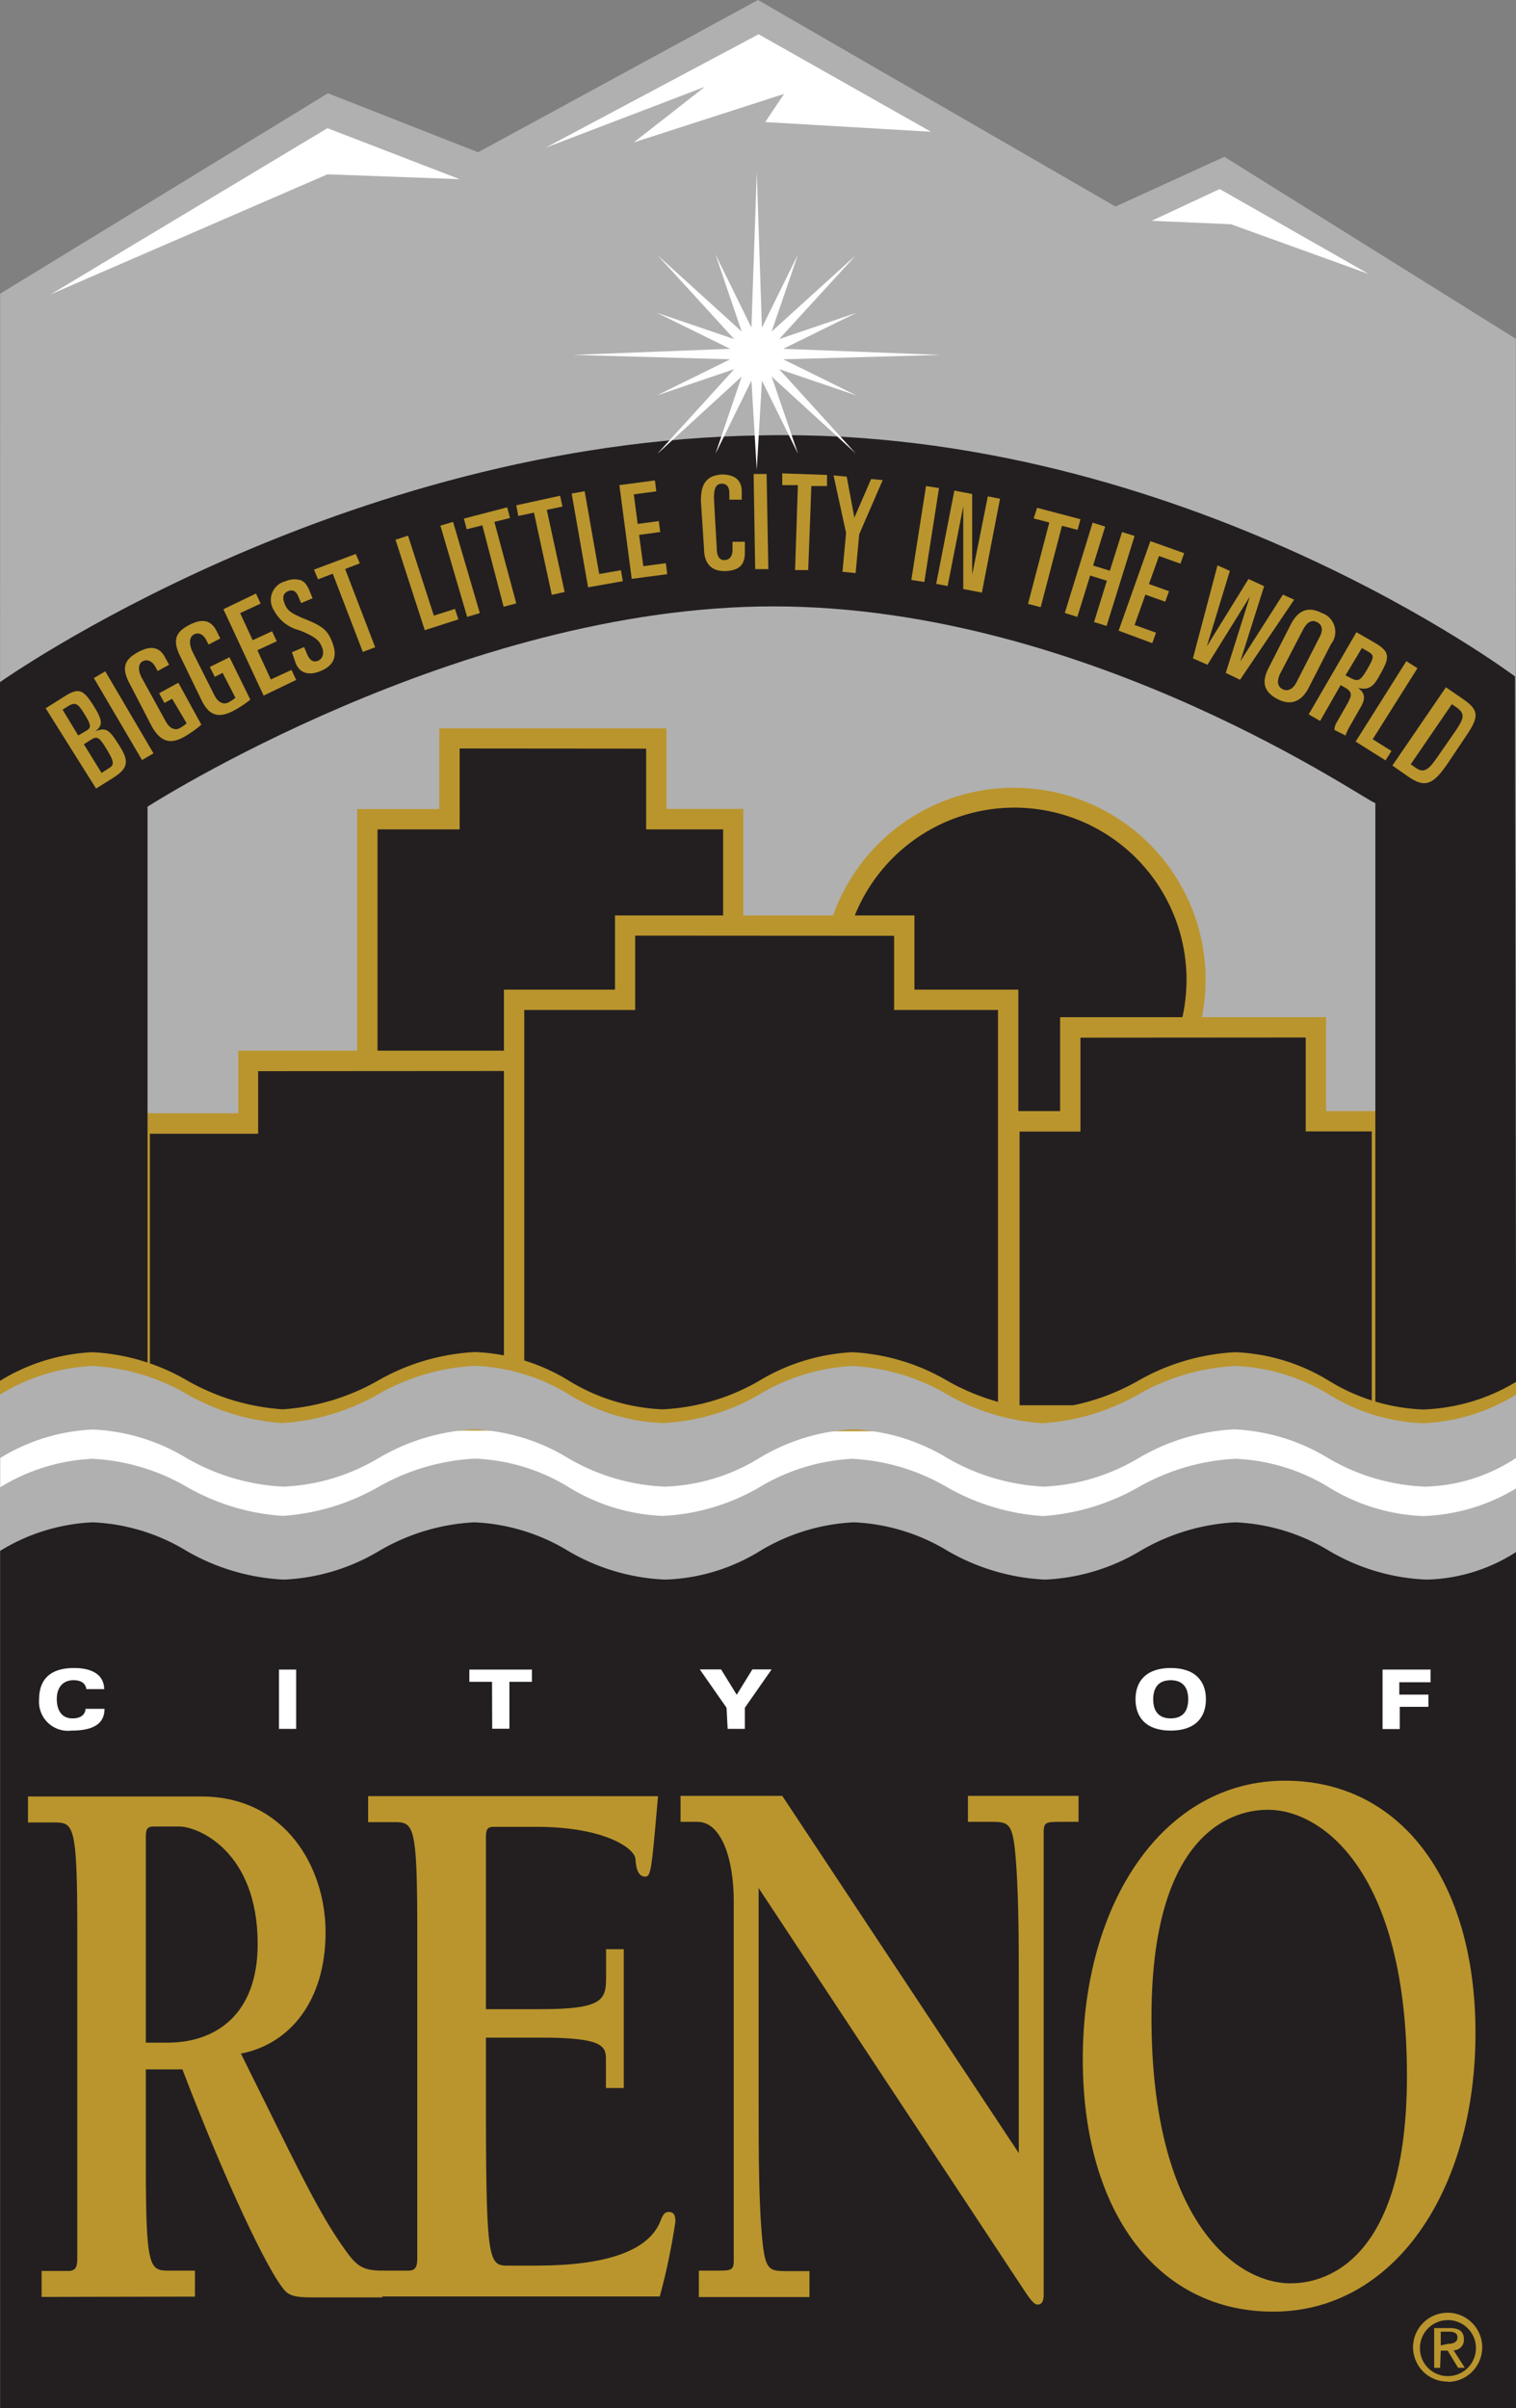 <svg xmlns="http://www.w3.org/2000/svg" viewBox="0 0 96.9 153.89"><rect x="0" y="0" width="96.9" height="153.89" fill="#808080" stroke="none"/><defs><style>.cls-1{fill:#fff;}.cls-2{fill:#b0b0b0;}.cls-3{fill:#231f20;}.cls-4{fill:#ba952d;}</style></defs><title>Asset 1</title><g id="Layer_2" data-name="Layer 2"><g id="Layer_1-2" data-name="Layer 1"><rect class="cls-1" x="0.01" y="89.6" width="96.89" height="9.51"/><polygon class="cls-2" points="96.89 21.65 78.26 10.02 71.3 13.2 48.45 0 30.56 9.73 20.96 5.96 0.01 18.77 0 88.12 96.88 86.14 96.89 21.65"/><polygon class="cls-1" points="3.26 18.8 20.93 8.19 29.38 11.45 20.93 11.14 3.26 18.8"/><polygon class="cls-1" points="34.87 9.44 48.49 2.19 59.51 8.42 48.91 7.8 50.12 6 40.51 9.1 45.05 5.55 34.87 9.44"/><polygon class="cls-1" points="73.61 14.11 77.96 12.08 87.49 17.51 78.68 14.33 73.61 14.11"/><rect class="cls-3" x="28.25" y="68.17" width="40.65" height="20.79"/><circle class="cls-3" cx="64.8" cy="62.61" r="11.61"/><path class="cls-4" d="M52.54,62.61A12.26,12.26,0,1,0,64.8,50.34,12.27,12.27,0,0,0,52.54,62.61Zm1.3,0a11,11,0,1,1,11,11A11,11,0,0,1,53.84,62.61Z"/><polygon class="cls-3" points="41.95 52.34 41.95 47.19 28.73 47.19 28.73 52.34 23.48 52.34 23.48 85.88 46.86 85.88 46.86 52.34 41.95 52.34"/><path class="cls-4" d="M41.95,46.54H28.08v5.16H22.83V86.53H47.51V51.69H42.6V46.54Zm-.65,1.3V53h4.92V85.23H24.13V53h5.25V47.83Z"/><polygon class="cls-3" points="33.23 70.15 33.23 67.79 15.85 67.79 15.85 71.8 8.94 71.8 8.94 90.77 39.7 90.77 39.7 70.15 33.23 70.15"/><path class="cls-4" d="M33.23,67.14h-18v4H8.29V91.42H40.35V69.5H33.88V67.14Zm-.65,1.3V70.8H39V90.12H9.58V72.45H16.5v-4Z"/><polygon class="cls-3" points="84.11 71.66 84.11 65.68 68.41 65.68 68.41 71.66 64.52 71.66 64.52 90.46 88.32 90.46 88.32 71.66 84.11 71.66"/><path class="cls-4" d="M84.11,65H67.76v6H63.87v20.1H89V71H84.76V65Zm-.65,1.3v6h4.22v17.5H65.17V72.31h3.89v-6Z"/><polygon class="cls-3" points="57.8 63.89 57.8 59.15 39.96 59.15 39.96 63.89 32.86 63.89 32.86 90.81 64.44 90.81 64.44 63.89 57.8 63.89"/><path class="cls-4" d="M57.8,58.5H39.31v4.74H32.21V91.46H65.09V63.24H58.45V58.5Zm-.65,1.3v4.74h6.64V90.16H33.51V64.54h7.09V59.79Z"/><path class="cls-3" d="M48.75,27.82C21.69,28.2,0,43.59,0,43.59V90.42H9.43V51.55s19.9-12.8,40-12.8c20.4,0,38.45,12.85,38.48,12.56V91.69l9-.34-.07-48.12S75.63,27.29,48.75,27.82"/><path class="cls-4" d="M90.95,90.07a12.39,12.39,0,0,1-6-1.83,12.38,12.38,0,0,0-6-1.83,13.92,13.92,0,0,0-6.21,1.83,14.26,14.26,0,0,1-6.09,1.83,14.25,14.25,0,0,1-6.09-1.83,13.35,13.35,0,0,0-6.09-1.83,12.82,12.82,0,0,0-6,1.86,13.56,13.56,0,0,1-6.11,1.79,12.39,12.39,0,0,1-6-1.83,12.38,12.38,0,0,0-6-1.83,13.91,13.91,0,0,0-6.21,1.83,14.26,14.26,0,0,1-6.09,1.83A14.25,14.25,0,0,1,12,88.24a13.35,13.35,0,0,0-6.09-1.83A12.33,12.33,0,0,0,0,88.24V92.3a12.33,12.33,0,0,1,5.93-1.83,12.58,12.58,0,0,1,6,1.83,13.71,13.71,0,0,0,6.21,1.83,12.94,12.94,0,0,0,6.09-1.83,13.34,13.34,0,0,1,6.09-1.83,12.58,12.58,0,0,1,6,1.83,13.28,13.28,0,0,0,6.21,1.83,12.29,12.29,0,0,0,6.05-1.83h0a12.76,12.76,0,0,1,6-1.83,12.58,12.58,0,0,1,6,1.83,13.71,13.71,0,0,0,6.21,1.83,12.93,12.93,0,0,0,6.09-1.83,13.34,13.34,0,0,1,6.09-1.83,12.58,12.58,0,0,1,6,1.83,13.28,13.28,0,0,0,6.21,1.83,11,11,0,0,0,5.83-1.83V88.24A12.25,12.25,0,0,1,90.95,90.07Z"/><path class="cls-2" d="M90.95,90.95a12.39,12.39,0,0,1-6-1.83,12.38,12.38,0,0,0-6-1.83,13.92,13.92,0,0,0-6.21,1.83,14.26,14.26,0,0,1-6.09,1.83,14.25,14.25,0,0,1-6.09-1.83,13.35,13.35,0,0,0-6.09-1.83,12.84,12.84,0,0,0-6,1.86,13.56,13.56,0,0,1-6.11,1.79,12.39,12.39,0,0,1-6-1.83,12.38,12.38,0,0,0-6-1.83,13.91,13.91,0,0,0-6.21,1.83,14.26,14.26,0,0,1-6.09,1.83A14.25,14.25,0,0,1,12,89.12a13.35,13.35,0,0,0-6.09-1.83A12.33,12.33,0,0,0,0,89.12v4.06a12.33,12.33,0,0,1,5.93-1.83,12.58,12.58,0,0,1,6,1.83A13.71,13.71,0,0,0,18.12,95a12.93,12.93,0,0,0,6.09-1.83,13.34,13.34,0,0,1,6.09-1.83,12.58,12.58,0,0,1,6,1.83A13.28,13.28,0,0,0,42.49,95a12.29,12.29,0,0,0,6.05-1.83h0a12.76,12.76,0,0,1,6-1.83,12.58,12.58,0,0,1,6,1.83A13.7,13.7,0,0,0,66.7,95a12.93,12.93,0,0,0,6.09-1.83,13.34,13.34,0,0,1,6.09-1.83,12.58,12.58,0,0,1,6,1.83A13.28,13.28,0,0,0,91.07,95a11,11,0,0,0,5.83-1.83V89.12A12.25,12.25,0,0,1,90.95,90.95Z"/><polygon class="cls-1" points="48.37 30.03 48.7 24.32 51.01 29 49.32 24.06 54.7 28.98 49.8 23.59 54.74 25.27 50.06 22.96 60.11 22.68 50.06 22.29 54.74 19.99 49.8 21.67 54.38 16.67 54.42 16.63 54.39 16.65 54.7 16.31 49.32 21.19 51.01 16.25 48.7 20.94 48.37 10.94 48.37 11.03 48.37 11.03 48.03 20.94 45.73 16.25 47.41 21.19 42.03 16.31 46.93 21.67 41.99 19.99 46.67 22.29 36.63 22.68 46.67 22.96 41.99 25.27 46.93 23.59 42.03 28.98 42.1 28.93 42.09 28.93 42.13 28.9 47.41 24.06 45.73 29 48.03 24.32 48.37 30.03"/><rect class="cls-3" x="0.01" y="97.21" width="96.89" height="56.69"/><path class="cls-4" d="M9.32,117.37c0-.5.11-.65.49-.65h1.66c1.17,0,5,1.56,5,7.51,0,4.54-2.72,6.3-5.75,6.3H9.32Zm3.14,29.39V145.1h-1.7c-1.21,0-1.44-.2-1.44-6.86v-6h2.34c2.68,7,5.48,13,6.58,14.17.38.4,1.06.4,1.89.4h4.31V145.1c-1.47,0-1.74-.4-2.76-1.87-1.59-2.37-2.87-5.14-6.28-12,3.14-.61,5.41-3.38,5.41-7.76,0-4.13-2.57-8.67-7.94-8.67H1.79v1.66H3.5c1.21,0,1.44.2,1.44,6.86v21c0,.5-.08.8-.57.8H2.66v1.66Z"/><path class="cls-4" d="M24.4,145.1h1.7c.49,0,.57-.3.57-.8v-21c0-6.65-.23-6.86-1.44-6.86h-1.7v-1.66H42.06c-.42,4.79-.45,5.14-.83,5.14s-.57-.4-.61-1.11-2-2.07-6.35-2.07H31.55c-.38,0-.49.15-.49.65v11h3.52c4,0,4.16-.61,4.16-2.07v-1.76h1.13v8.87H38.73v-1.81c0-.86-.15-1.41-4.16-1.41H31.06v3.68c0,10.74.15,10.89,1.44,10.89h1.32c2,0,7.18,0,8.36-2.77.15-.35.23-.66.57-.66s.42.25.42.61a40.51,40.51,0,0,1-1,4.79H24.4Z"/><path class="cls-4" d="M65.12,137.59V126.9c0-2.77,0-6.4-.26-8.82-.19-1.56-.45-1.66-1.47-1.66H61.87v-1.66h7.07v1.66H67.88c-1,0-1.17,0-1.17.66v29.59c0,.35-.11.6-.38.6s-.53-.4-1.13-1.31L48.49,120.65v14c0,2.77,0,6.4.27,8.82.19,1.56.45,1.66,1.47,1.66h1.51v1.66H44.67V145.1h1.06c1,0,1.17,0,1.17-.65V121.51c0-2.82-.83-5.09-2.31-5.09H43.5v-1.66H50Z"/><path class="cls-4" d="M82.48,145.91c-3.48,0-8.88-4-8.88-17s6.28-13.26,7.45-13.26c3.48,0,8.88,4,8.88,17S83.65,145.91,82.48,145.91Zm-1.1,1.81c7.75,0,12.93-7.76,12.93-17.8,0-9.78-4.8-16.13-12.17-16.13-7.75,0-12.93,7.76-12.93,17.79C69.21,141.37,74,147.72,81.38,147.72Z"/><path class="cls-1" d="M5.52,107.94c-.06-.42-.4-.57-.82-.57-.72,0-1.07.51-1.07,1.2s.29,1.24,1,1.24c.42,0,.8-.15.84-.61H6.68c0,1.12-1,1.39-2.12,1.39a1.85,1.85,0,0,1-2.06-2c0-1.42.88-2,2.24-2,1,0,1.9.34,1.92,1.35Z"/><path class="cls-1" d="M17.83,106.69h1.1v3.79h-1.1Z"/><path class="cls-1" d="M31.45,107.47H30v-.78h4v.78H32.56v3h-1.1Z"/><path class="cls-1" d="M46.44,109.13l-1.71-2.45h1.36l1,1.62,1-1.62h1.23l-1.71,2.45v1.35h-1.1Z"/><path class="cls-1" d="M73.71,108.59c0-.67.28-1.22,1.12-1.22s1.12.55,1.12,1.22-.28,1.22-1.12,1.22S73.71,109.26,73.71,108.59Zm-1.13,0c0,1.15.67,2,2.25,2s2.25-.85,2.25-2-.67-2-2.25-2S72.58,107.44,72.58,108.59Z"/><path class="cls-1" d="M88.37,106.69h3.07v.81h-2v.79h1.86v.78H89.47v1.42h-1.1Z"/><path class="cls-2" d="M90.95,96.88a12.39,12.39,0,0,1-6-1.83,12.38,12.38,0,0,0-6-1.83,13.92,13.92,0,0,0-6.21,1.83,14.26,14.26,0,0,1-6.09,1.83,14.26,14.26,0,0,1-6.09-1.83,13.35,13.35,0,0,0-6.09-1.83,12.84,12.84,0,0,0-6,1.86,13.55,13.55,0,0,1-6.11,1.79,12.39,12.39,0,0,1-6-1.83,12.38,12.38,0,0,0-6-1.83,13.91,13.91,0,0,0-6.21,1.83,14.26,14.26,0,0,1-6.09,1.83A14.26,14.26,0,0,1,12,95.05a13.35,13.35,0,0,0-6.09-1.83A12.33,12.33,0,0,0,0,95.05v4.06a12.33,12.33,0,0,1,5.93-1.83,12.58,12.58,0,0,1,6,1.83,13.7,13.7,0,0,0,6.21,1.83,12.93,12.93,0,0,0,6.09-1.83,13.34,13.34,0,0,1,6.09-1.83,12.58,12.58,0,0,1,6,1.83,13.28,13.28,0,0,0,6.21,1.83,12.28,12.28,0,0,0,6.05-1.83h0a12.77,12.77,0,0,1,6-1.83,12.58,12.58,0,0,1,6,1.83,13.7,13.7,0,0,0,6.21,1.83,12.92,12.92,0,0,0,6.09-1.83,13.34,13.34,0,0,1,6.09-1.83,12.58,12.58,0,0,1,6,1.83,13.28,13.28,0,0,0,6.21,1.83,11,11,0,0,0,5.83-1.83V95.05A12.26,12.26,0,0,1,90.95,96.88Z"/><path class="cls-4" d="M5.36,47.56l.46-.29c.39-.25.53-.17,1,.61s.52,1,.11,1.23l-.44.28Zm.78,2.83,1.12-.7c1-.65,1-1.1.26-2.21-.55-.88-.79-1-1.42-.75h0c.45-.37.51-.64-.13-1.65s-.93-1.15-1.81-.6l-1.24.78ZM4,45.35l.33-.21c.46-.29.64-.2,1,.38.53.84.54,1,.11,1.22L5,47Z"/><path class="cls-4" d="M6,43.33l.73-.43,3.08,5.24-.73.43Z"/><path class="cls-4" d="M10.08,42.88l-.15-.27c-.21-.38-.52-.5-.81-.35s-.34.59,0,1.16l1.48,2.69c.23.43.59.59.89.42a2.43,2.43,0,0,0,.44-.31L11,44.65l-.49.27-.34-.62,1.23-.67,1.47,2.68a7.1,7.1,0,0,1-1.14.8c-.94.51-1.51.19-2-.64L8.33,43.77c-.55-1-.47-1.57.48-2.09.79-.43,1.36-.37,1.73.31l.27.49Z"/><path class="cls-4" d="M13.33,41.19l-.14-.28c-.19-.38-.5-.52-.79-.37s-.36.58-.07,1.16l1.38,2.74c.22.44.57.61.88.45a2.49,2.49,0,0,0,.46-.3L14.23,43l-.5.25-.32-.63L14.67,42,16,44.71a7.05,7.05,0,0,1-1.17.76c-1,.48-1.52.13-1.94-.71L11.55,42c-.51-1-.41-1.58.56-2.07.8-.41,1.37-.32,1.72.37l.25.5Z"/><path class="cls-4" d="M14.28,38.93l2.08-1,.3.64-1.31.61.8,1.73,1.24-.57.3.64-1.24.57.86,1.87,1.32-.61.3.64-2.08,1Z"/><path class="cls-4" d="M18.66,41.68l.78-.33.19.46c.16.37.4.55.71.41s.39-.5.24-.86-.29-.62-1.43-1.08A2.52,2.52,0,0,1,17.51,39a1.22,1.22,0,0,1,.72-1.85,1.43,1.43,0,0,1,1-.07c.18.07.36.22.53.62l.22.53-.73.31-.19-.44c-.13-.32-.35-.45-.65-.32s-.39.38-.21.81.34.58,1.37,1,1.35.68,1.63,1.36c.37.88.24,1.52-.68,1.92-.71.3-1.33.21-1.62-.49Z"/><path class="cls-4" d="M20.07,36.4l2.67-1L23,36l-.94.36,1.92,5-.79.3-1.92-5-.94.36Z"/><path class="cls-4" d="M25.28,34.49l.8-.26,1.65,5.11,1.35-.43.22.67-2.15.69Z"/><path class="cls-4" d="M28.15,33.59l.81-.24,1.71,5.83-.81.24Z"/><path class="cls-4" d="M29.65,33.14l2.77-.72.18.68-1,.25L33,38.56l-.81.21-1.36-5.2-1,.25Z"/><path class="cls-4" d="M33,32.29l2.8-.61.15.69-1,.21,1.14,5.25-.82.18-1.14-5.25-1,.21Z"/><path class="cls-4" d="M36.54,31.54l.83-.15.93,5.29,1.39-.24.12.7-2.22.39Z"/><path class="cls-4" d="M39.59,31l2.27-.3.09.7-1.44.19.25,1.89,1.35-.18.09.7-1.35.18.27,2,1.44-.19.09.7-2.27.3Z"/><path class="cls-4" d="M44.8,32c0-.85.19-1.61,1.33-1.68.83,0,1.24.35,1.28,1l0,.61-.79,0,0-.42c0-.39-.17-.62-.52-.6s-.5.34-.46,1.07l.17,3c0,.71.27.83.54.81s.5-.25.47-.75l0-.42.79,0,0,.67c0,.64-.2,1.14-1.17,1.2S45,36,45,35.07Z"/><path class="cls-4" d="M48.17,30.29H49l.11,6.08-.84,0Z"/><path class="cls-4" d="M50,30.25l2.86.1,0,.71-1,0-.2,5.37-.84,0L51,31l-1,0Z"/><path class="cls-4" d="M53.28,30.38l.84.08.49,2.62h0l1.07-2.47.74.07-1.5,3.46-.23,2.48-.84-.08.23-2.48Z"/><path class="cls-4" d="M59.19,31.06l.83.13-.94,6-.83-.13Z"/><path class="cls-4" d="M61,31.35l1.14.22v5.15h0l1-5,.78.15-1.16,6-1.19-.23,0-5.28h0l-1,5.09-.73-.14Z"/><path class="cls-4" d="M66.29,32.45l2.77.73-.18.68-1-.26-1.36,5.2-.81-.21,1.36-5.2-1-.26Z"/><path class="cls-4" d="M69.84,33.4l.8.25-.77,2.49,1.07.33L71.72,34l.8.25L70.73,40l-.8-.25.82-2.64-1.07-.33-.82,2.64-.8-.25Z"/><path class="cls-4" d="M73.53,34.58l2.16.77-.24.67-1.37-.49-.64,1.79,1.28.46-.24.67L73.21,38l-.69,1.94,1.37.49-.24.67L71.5,40.3Z"/><path class="cls-4" d="M77.82,36.13l.79.35L77.14,41.3h0L79.8,37l1,.46-1.52,4.8h0L82,38l.72.32-3.46,5.12L78.35,43l1.54-4.88h0l-2.71,4.36-.93-.41Z"/><path class="cls-4" d="M83.27,40.27c.27-.53.58-.69.92-.51s.4.52.13,1l-1.45,2.84c-.24.46-.57.6-.89.44s-.39-.51-.15-1Zm-2.18,2.41c-.43.84-.38,1.5.58,2s1.62,0,2-.77l1.4-2.74a1.27,1.27,0,0,0-.59-2c-1-.52-1.61,0-2,.78Z"/><path class="cls-4" d="M87.05,41.41l.35.2c.45.26.45.36,0,1.14s-.6.85-1.17.52L86,43.16Zm-3.4,4.24.73.42,1.31-2.29.25.14c.48.28.5.46.21,1l-.68,1.19a1.06,1.06,0,0,0-.18.53L86,47a4,4,0,0,1,.34-.7L87,45.14c.28-.5.26-.85-.2-1.18h0c.7.16,1-.09,1.38-.8.66-1.15.71-1.5-.35-2.11l-1.13-.65Z"/><path class="cls-4" d="M89.89,42.25l.71.45-2.86,4.54,1.2.75-.38.6-1.91-1.2Z"/><path class="cls-4" d="M92.8,45l.28.19c.59.41.49.71,0,1.45l-1.19,1.72c-.59.86-.88,1.06-1.39.71l-.33-.23ZM89,48.92l1,.7c1.09.76,1.6.51,2.49-.77l1-1.49c1-1.45,1.18-1.89.05-2.67l-1.12-.77Z"/><path class="cls-4" d="M90.76,150a1.79,1.79,0,1,1,1.8,1.84A1.78,1.78,0,0,1,90.76,150Zm1.8,2.21A2.21,2.21,0,1,0,90.32,150,2.2,2.2,0,0,0,92.56,152.19Zm-.47-2h.44l.67,1.1h.43l-.72-1.12a.66.66,0,0,0,.66-.7c0-.5-.3-.72-.9-.72h-1v2.54h.38Zm0-.33V149h.52c.27,0,.55.06.55.37s-.29.41-.62.41Z"/></g></g></svg>